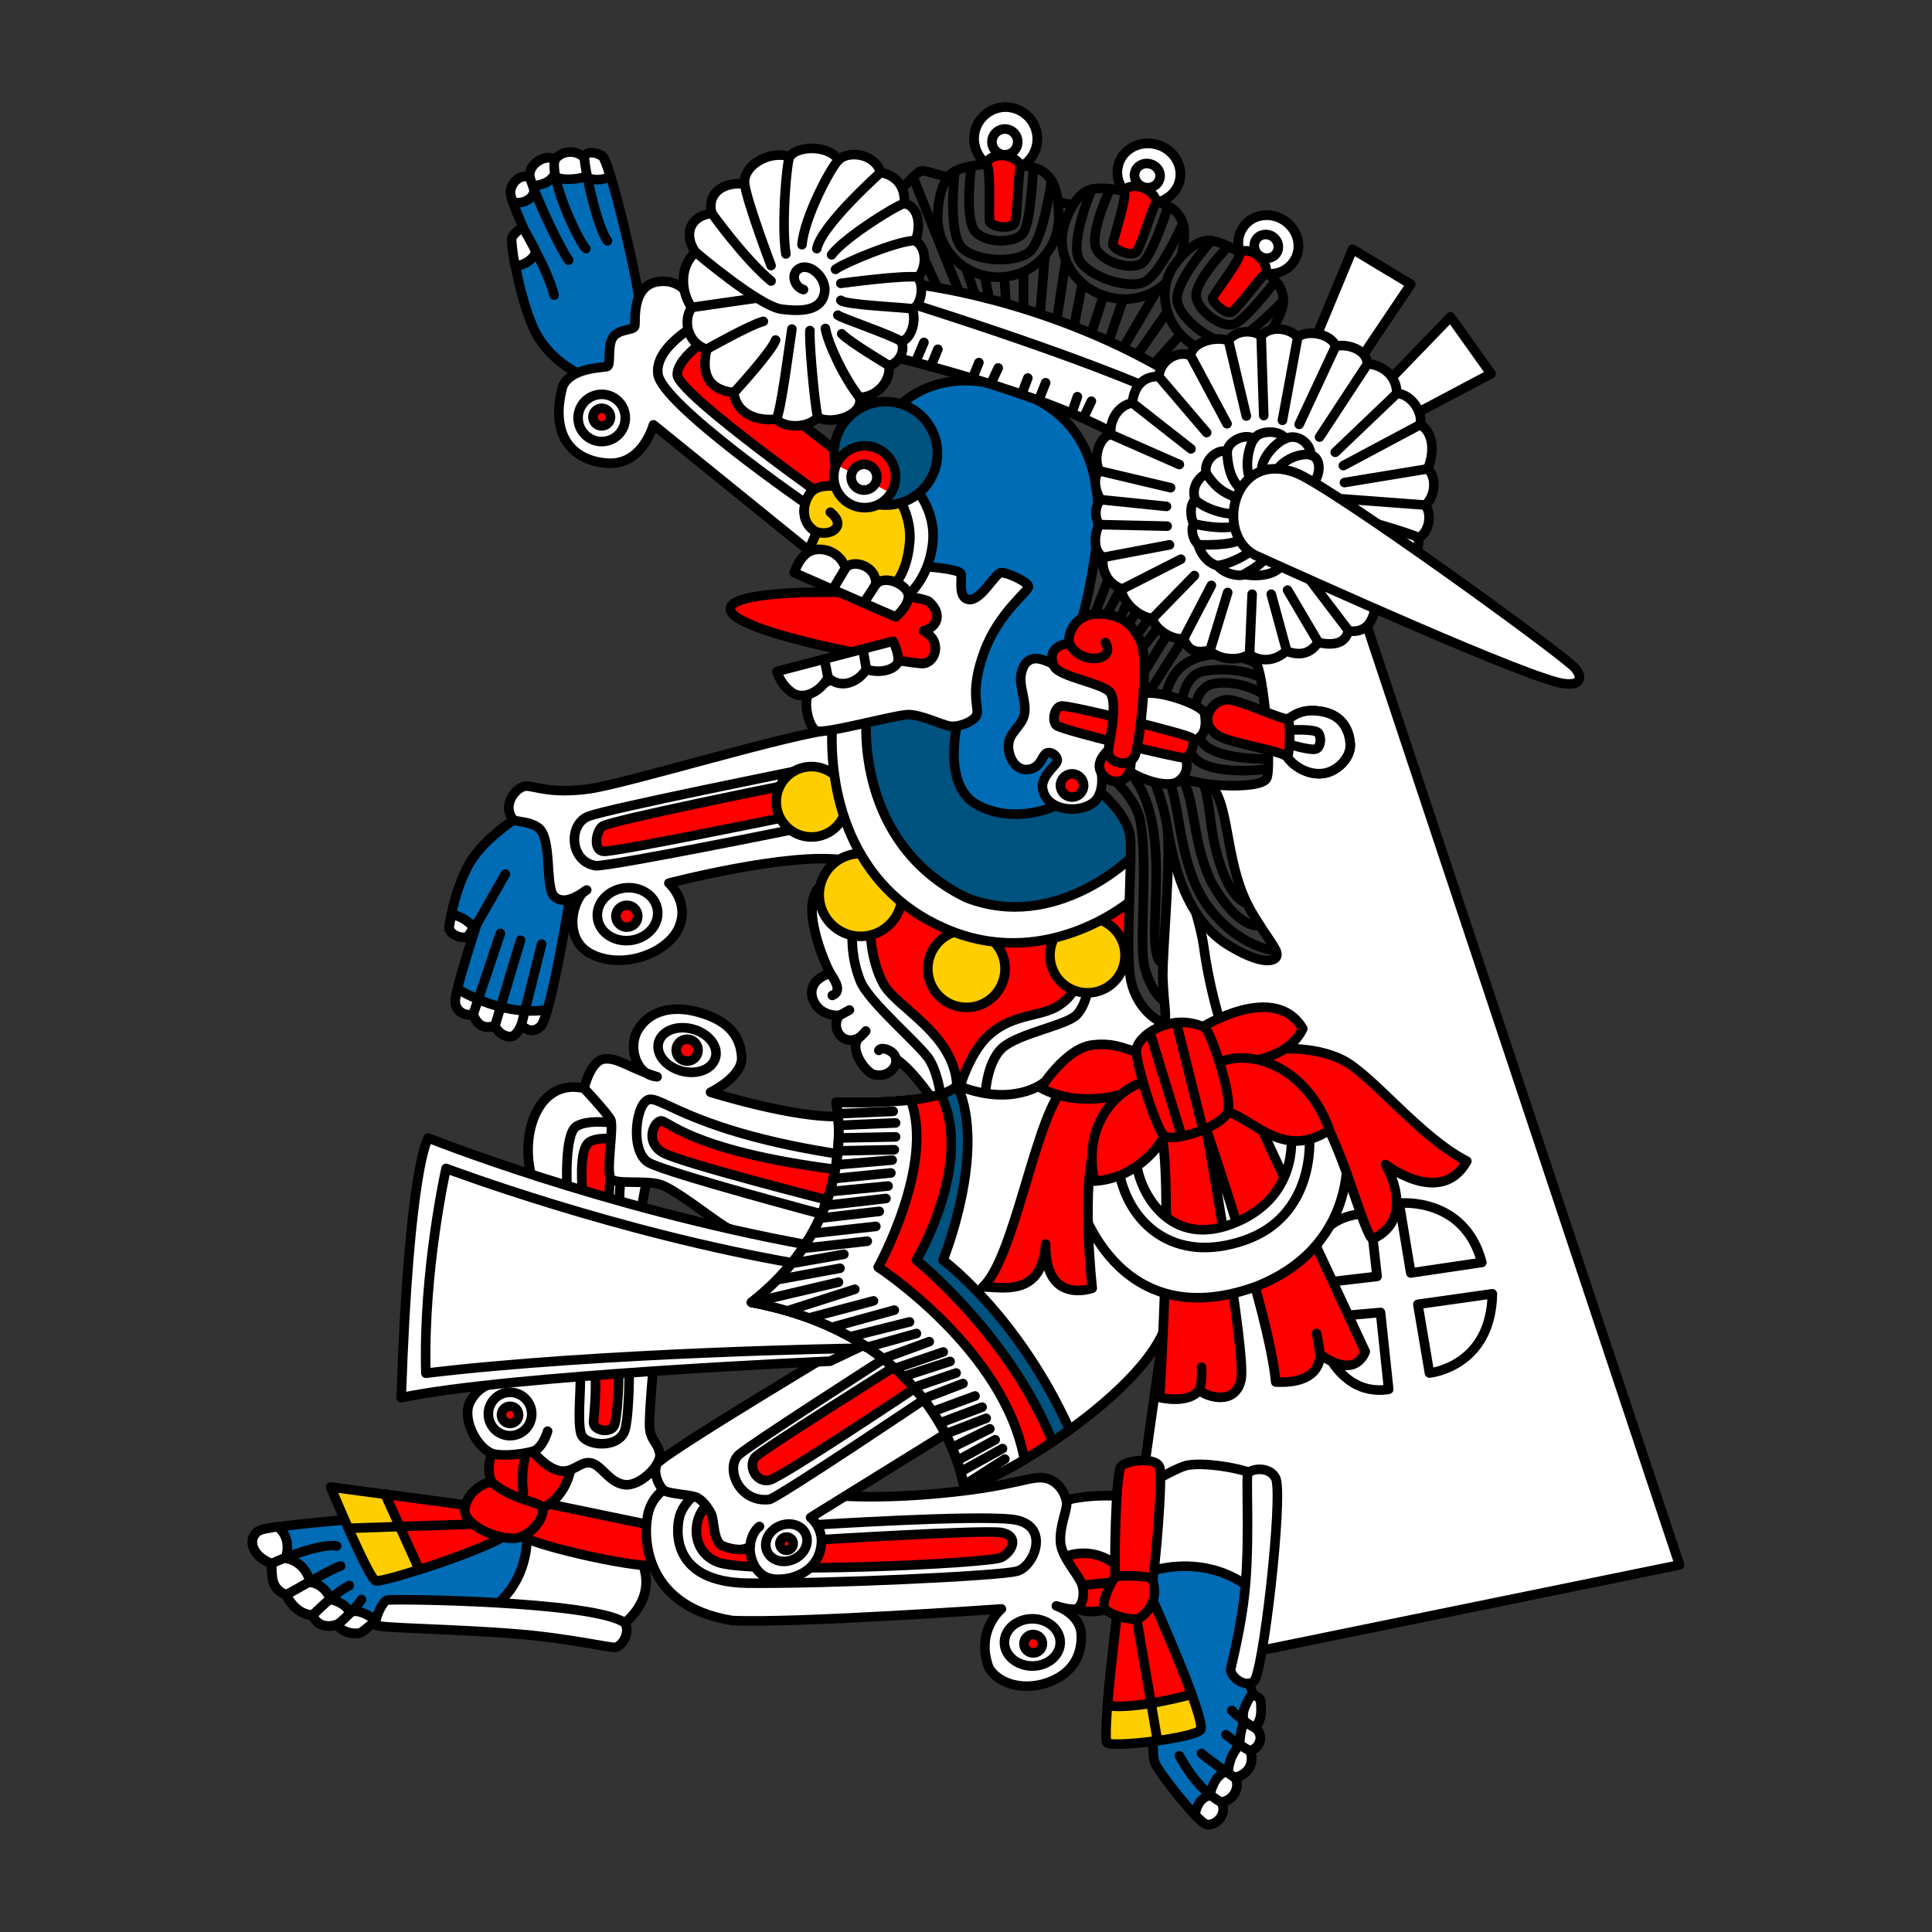 <svg version="1.1" id="Calque_1" xmlns="http://www.w3.org/2000/svg" x="0" y="0" viewBox="0 0 900 900" style="enable-background:new 0 0 900 900" xml:space="preserve"><rect x="0" y="0" width="900" height="900" fill="#333333" stroke="none"/><style>.st0,.st1,.st2,.st3,.st4,.st5,.st6{fill:#383838;stroke:#000;stroke-width:4.461;stroke-linecap:round;stroke-linejoin:round}.st1,.st2,.st3,.st4,.st5,.st6{fill:#fff}.st2,.st3,.st4,.st5,.st6{fill:red}.st3,.st4,.st5,.st6{fill:#006cb5}.st4,.st5,.st6{fill:none}.st5,.st6{fill:#ffce00}.st6{fill:#00527f}.st7{fill:#fff}</style><path class="st0" d="m477.3 164.9 5.4 129.5 52.6 53.7 32-23.3 15.1-52.1L554.8 160z"/><path class="st1" d="m541.8 621.7-8.7 61.8 53.1 85.6L782.4 729 636.1 289.5l-61.8.6-19.5 59.6-4.7 75.9 4.7 188.5zM289.8 757s15.9-10.8 9.8-27.8.4-17.7.4-17.7l16.3-17.3-12.3-16.7h-48.8l-17.3 39.1-9 36.1 60.9 4.3z"/><path class="st2" d="M241.8 714.4c1.1 4.3 53.8 16.3 62.9 14.8 3.6-4-1.8-18.8-1.8-18.8l-48.8-10.1s-13.4 9.7-12.3 14.1z"/><path class="st3" d="M162.3 707.9s-36.1 2.9-41.2 5.1c-5.1 2.2-5.8 10.8 5.4 15.5.4 5.4-.7 11.6 6.9 14.5 1.8 4.3 6.5 9.4 12.3 9.4 1.8 5.1 6.9 6.1 11.6 4.3 1.8 4.3 8.7 4.7 10.5 4 1.8-.7 7.2-5.8 7.2-5.8s39.4-1.4 57.4-8.3c14.8-13.7 13-31.8 13-31.8l-12.6-11.2-70.5 4.3z"/><path class="st1" d="M163 751.2c-2.5-5.1-9-6.1-9-6.1s-2.2-6.9-9.4-8c-2.9-10.5-11.6-11.2-11.6-11.2s3.6-9-3.7-14.7c-3.9.6-7 1.1-8.2 1.7-5.1 2.2-5.8 10.8 5.4 15.5.4 5.4-.7 11.6 6.9 14.5 1.8 4.3 6.5 9.4 12.3 9.4 1.8 5.1 6.9 6.1 11.6 4.3 1.8 4.3 8.7 4.7 10.5 4 1.8-.7 7.2-5.8 7.2-5.8s-7.6-6.1-12-3.6z"/><path class="st4" d="M168.4 745.1c-1.1 2.2-8.7 10.1-11.2 11.6M162.7 738.6c-4.7 2.2-11.9 8.7-17 13.7M133.4 742.9c6.1-3.3 21.3-12.3 25.3-13.4M126.5 728.5c5.1-2.9 24.2-9.8 30.3-8.3"/><path class="st1" d="M290.9 755.9c-14.5-10.1-108.4-11.2-110.6-10.5-2.2.7-6.1 9-5.1 11.6.6 1.5 36.2 1.7 67.2 4.3 22.6 1.9 42.9 6.6 44.4 6.1 3.7-1 7-7.9 4.1-11.5z"/><path class="st5" d="m218.7 701.4-64.7-8.7s17.7 42.6 21 43.7c3.3 1.1 56.4-16.3 61.1-22 4.6-5.8-17.4-13-17.4-13z"/><path class="st2" d="m218.7 701.4-39.3-5.3 15.9 35.1c16.7-5.3 37.9-13.3 40.8-16.8 4.6-5.8-17.4-13-17.4-13zM229.5 676.1s-3.6 7.6-.4 14.5 23.5 11.9 23.5 11.9 11.7-4.3 13.7-21c-2.2-6.9-12.6-14.5-12.6-14.5l-24.2 9.1z"/><path class="st2" d="M216.5 702.8c1.1-8.3 9.8-12.6 12.6-12.3 10.1 8.7 22 8.7 23.5 11.9 1.4 3.3-3.3 11.2-10.5 13.7-7.2 2.6-26.7-5-25.6-13.3z"/><path class="st4" d="m163.4 711.9 57.1-1.9M245.4 675.7c-3.3 10.8-1.6 19.7-1.6 19.7"/><path class="st1" d="M272.1 507c-20.2-4.7-29.6 18.8-24.9 39.4 4.7 20.6-16.6 97.9-16.6 97.9s-7.2.4-11.6 8.7c-4.3 8.3 4 23.4 11.9 24.5 8 1.1 17.3-1.4 17.3-1.4s5.8 7.6 12.3 9c6.5 1.4 9.8-4.7 14.8-3.6 5.1 1.1 8.3 9 15.5 10.1 7.2 1.1 17.3-9.1 16.6-14.2-.7-5-4-6.1-4.7-11.5-.7-5.4 2.2-35 2.2-35l-6.1-67.9 2.5-13.7-11.8-33.3s2.9-4.3-17.4-9z"/><path class="st4" d="M255.1 666.7s-2.2 8-6.9 9.4M286.9 523.3s-12.6-2.2-18.4 1.4c-5.8 3.6-4.3 29.6-4.3 29.6s5.8 80.2 6.1 86.3c.4 6.1-1.4 21.7.4 27.4 1.8 5.8 18.4 7.2 20.6-2.5 2-8.9 1.8-28.5 1.8-28.5s-3.6-69.7-4.3-76.6c-.7-6.9 1.1-14.1 1.1-14.1l-3-23z"/><path class="st2" d="M274.7 531.9c-4.3 2.5-4 15.5-3.3 24.2.7 8.7 5.1 75.5 5.8 83.8.7 8.3-.4 18.1-.7 22.4-.4 4.3 8.3 5.8 9.8 1.4 1.4-4.3 2.2-22 1.8-26.4-.4-4.3-4-68.3-4.3-78.4-.4-10.1 2.9-28.2 2.9-28.2s-7.7-1.3-12 1.2z"/><circle class="st4" cx="237.6" cy="658.7" r="10.1"/><path class="st2" d="M241.6 659.1c0 2.2-1.8 4-4 4s-4-1.8-4-4 1.8-4 4-4 4 1.8 4 4z"/><path class="st1" d="M392.4 520c-21.3 1.4-61.4-11.2-61.4-11.2s15.2-7.2 14.5-16.6c-.7-9.4-5.8-16.6-19.9-20.6-14.1-4-23.9.4-28.5 8.3-4.7 8-.7 21 9 21.7-13-4-18.1-9-24.6-8.3-6.5.7-9.4 13.7-9.4 13.7s10.5 11.2 12.3 14.5-2.5 25.3.4 27.8 15.9.4 22.8 2.5c6.9 2.2 23.1 15.2 30 19.5s39 13 39 13l17.3-13.4c0 .1 19.8-52.3-1.5-50.9z"/><circle class="st2" cx="320.1" cy="489.2" r="5.1"/><path class="st4" d="M391.3 537.7c-65.8-10.1-82-26-88.5-25.6-6.5.4-9.8 24.6-.4 29.6s81.6 24.2 81.6 24.2l8.7-9.4c.1 0 64.4-8.7-1.4-18.8z"/><path class="st2" d="M307.5 522.2c-3.3 1.1-6.9 10.1 1.4 14.8 8.3 4.7 78 22.4 78 22.4s73.7-5.4 3.3-14.5c-70.4-9-79.4-23.8-82.7-22.7z"/><path class="st4" d="M333.3 492.7c-1.5 5.4-8.5 8.2-15.9 6.2-7.3-2-12-7.9-10.6-13.3 1.5-5.4 8.5-8.2 15.9-6.2 7.3 2 12.1 7.9 10.6 13.3z"/><path class="st1" d="M494.1 699.8s9.2-4.3 30.9-2.7c10.3-5.4 19-11.4 26.6-14.1 7.6-2.7 31.4 1.6 34.1 4.9 2.7 3.3-1.1 53.1-1.1 53.1l-62.3-.5-39-3.8 10.8-36.9z"/><path class="st3" d="M537.5 806s-1.1 10.8.5 15.2c1.6 4.3 20 27.6 23.9 28.7 3.8 1.1 10.3-4.3 7-10.3 6.5-1.1 8.7-7.6 6.5-11.4 7-2.2 8.7-7 7-12.5 4.9-1.6 6.5-7.6 2.2-10.8 3.8-4.3 2.7-9.2 2.7-11.9s-2.7-2.2-3.8-4.3c-1.1-2.2-1.6-8.1-1.6-8.1l.5-40.6s-17.3-16.3-46.6-8.1C527.7 735.5 525 761 525 761l12.5 45z"/><path class="st1" d="M572.2 824.9c-6 1.6-7.6 7.6-8.7 11.4-4.9 1.6-6 5.4-6.9 9 2.4 2.5 4.3 4.2 5.3 4.5 3.8 1.1 10.3-4.3 7-10.3 6.5-1.1 8.7-7.6 6.5-11.4 7-2.2 8.7-7 7-12.5 4.9-1.6 6.5-7.6 2.2-10.8 3.8-4.3 2.7-9.2 2.7-11.9s-2.7-2.2-3.8-4.3c-3.8 6-5.4 9.8-3.8 13.5-2.2 3.8-2.2 10.8-2.2 10.8s-4.8 4.4-5.3 12z"/><path class="st4" d="M584.6 804.9c-4.9-2.7-8.1-5.4-10.8-8.1M571.1 808.1c2.7 2.2 8.1 6 11.4 7.6M559.7 816.8c2.2 2.2 10.8 8.1 15.7 11.4M568.9 839.6c-11.4-6.5-17.3-17.9-19.5-21.7"/><path class="st2" d="M494.7 725.8s13-7 26 3.8c2.7 2.2.5 18.4.5 18.4s-13.7 5.4-19.3 1.1c-5.6-4.4-7.2-23.3-7.2-23.3z"/><path class="st4" d="m501.2 738.8 21.6-2.2"/><path class="st5" d="M520.7 749.6s-7.6 60.1-4.9 62.3c2.7 2.2 40.1-2.2 43.4-6 3.3-3.8-23.3-62.9-23.3-62.9l-15.2 6.6z"/><path class="st2" d="M520.7 749.6s-3.3 26.4-4.8 44.9c10.2 1.7 29.7-2.6 39.2-5.2-6.8-18.7-19.2-46.2-19.2-46.2l-15.2 6.5z"/><path class="st4" d="m539.1 810.3-10.3-60.2"/><path class="st2" d="M522.3 683c-2.7 2.7-3.3 48.8-2.7 53.1.5 4.3 16.3 4.3 17.3 0 1.1-4.3 4.9-47.7 3.3-52.6-1.6-4.9-15.2-3.3-17.9-.5z"/><path class="st2" d="M514.2 748.5c-.5-3.3 3.8-13.5 6-14.1 2.2-.6 16.8-.5 16.8 1.6 2.7 9.8-2.2 14.6-5.4 17.3-3.3 2.8-16.9-1.5-17.4-4.8z"/><path class="st1" d="M581.4 686.2c-1.1 1.1.7 27.1-1.1 50.4-1.6 21-7 39.6-7 41.2 0 3.3 6.5 8.7 10.8 5.4s13.5-84.5 10.3-94.3c-2.7-5.9-10.9-4.9-13-2.7zM312.2 692s-7.6 3.3-10.1 12.3-4 43.7 39 50.6c28.9 1.4 125.4-5.4 125.4-5.4s-12.3 10.1-5.8 27.5c4.3 7.2 15.5 10.8 27.1 6.9 11.6-4 16.3-12.6 15.9-22.4-.4-9.8-11.6-13.4-11.6-13.4s7.6 2.5 9.8 1.1c2.2-1.4 3.6-6.1 2.2-10.8-1.4-4.7-9.8-13-10.1-20.2-.4-7.2 2.9-14.1 2.9-17.7s-3.3-10.5-9.8-11.9c-6.5-1.4-13.4 3.3-43.7 6.5-30.3 3.3-50.6 1.8-50.6 1.8l-80.6-4.9z"/><path class="st1" d="M323.2 696.7s-5.2 4.1-6.7 10-4.1 30.4 31.9 30.8c36 .4 117.3-3.3 125.4-5.6 8.2-2.2 16-21.9-2.2-24.1-18.2-2.2-92.8 2.6-92.8 2.6l-39-12.3-16.6-1.4z"/><path class="st2" d="M331.4 699.9c-8 3.3-11.6 22 2.9 27.8 14.5 5.8 126.8.7 132.2-2.2 5.4-2.9 8.3-10.1 0-11.6-8.3-1.4-88.5 3.6-88.5 3.6s-38.7-20.8-46.6-17.6z"/><ellipse class="st4" cx="480.9" cy="765.1" rx="13" ry="11"/><circle class="st2" cx="481.3" cy="765.7" r="4.3"/><path class="st1" d="M400.4 622.6s-92.1 54.9-94.3 59.3c-2.2 4.3 1.1 11.2 3.6 12.6 2.5 1.4 11.6 1.8 14.5 2.9 2.9 1.1 5.8 5.1 7.2 8 1.4 2.9.7 13 5.4 14.8 4.7 1.8 9.8 2.5 12.6 0-.4 5.4 2.5 13.7 9.8 15.2 7.2 1.4 22.8-1.8 23.5-17.3 0-7.2-5.1-11.2-5.1-11.2l64.7-40.1s-15.2-36.5-16.6-37.6-25.3-6.6-25.3-6.6z"/><path class="st4" d="M353.8 711.1c-2.2 1.4-4.3 5.8-4.3 9M412.7 632.4s-61.4 39.3-68.3 45.1c-6.9 5.8-.4 22.8 14.1 21 6.5-2.5 73.7-47.7 73.7-47.7l-19.5-18.4z"/><path class="st2" d="M419.5 634.9s-66.2 41.5-67.9 44.1c-3.3 4.7 1.1 11.9 6.9 10.5 5.8-1.4 69-43.7 69-43.7l-8-10.9z"/><path class="st4" d="M375.2 714.3c2.1 4.2-.2 9.5-5.1 11.9-4.9 2.4-10.5 1-12.6-3.2-2.1-4.2.2-9.5 5.1-11.9 5-2.4 10.6-.9 12.6 3.2z"/><path class="st2" d="M369.5 719.1c0 1.7-1.4 3.1-3.1 3.1-1.7 0-3.1-1.4-3.1-3.1 0-1.7 1.4-3.1 3.1-3.1s3.1 1.3 3.1 3.1z"/><path class="st3" d="M298 142.1c-.5-10.8-14.1-67.2-17.3-69.4-3.3-2.2-7-1.6-7.6 1.6-3.8-4.1-11.9-4.1-14.6.2-2.7-3.3-12.6 1.1-11.6 8-5.1-1.8-9 3.3-9 7 0 3.8 5.8 16.4 5.8 16.4s-4.7 2.5-5.2 5.2 4.3 34.1 13 47.2c8.7 13 21.7 17.3 21.7 17.3l25.5-3.3c-.2.2-.2-19.3-.7-30.2z"/><path class="st1" d="M258 81.8c3.3 2.9 13 1.4 14.8.4 2.5 1.8 7.6 2.2 11.5-.1-1.6-5.2-3-8.8-3.7-9.3-3.3-2.2-8-2.5-8.5.7-3.8-4.1-11-3.3-13.7 1.1-2.7-3.3-12.6 1.1-11.6 8-5.1-1.8-9 3.3-9 7 0 1 .4 2.5.9 4.2 4.1 2.2 12.1-1.8 9.6-7.2 4.7-.5 7.9-1.9 9.7-4.8z"/><path class="st4" d="M264.9 121.2c-2.7-3.3-14.1-26-18.1-38.7M272.9 115.8c-3.8-4.1-16.6-31.4-14.5-41.2M283 112.2c-4.3-5.4-10.1-30-10.8-38.7"/><path class="st1" d="M243.6 106s-4.7 2.5-5.2 5.2c-.2 1 .3 6 1.5 12.5 5.1.3 10.2-4.7 9.5-6.9-.8-2.1-5.8-10.8-5.8-10.8z"/><path class="st4" d="M249.4 116.9c6.9 12.6 8.7 20.6 8.7 20.6"/><path class="st1" d="m390.6 211-19.5-15.2-48.8-55.8s-4.3-10.8-16.3-8.7c-11.9 2.2-9.8 18.4-10.3 20.6-.5 2.2-7.6 1.1-10.3 5.4-2.7 4.3-.5 13-2.7 13.5s-16.8.5-20.6 9.2c-6.5 24.4 6 35.2 21.7 35.8 15.7.5 20.6-17.9 20.6-17.9l74.2 60.1 23.9-14.6-11.9-32.4z"/><path class="st4" d="m390.6 211-19.5-15.2-41.5-47.5s-25 11.9-23.1 26c1.8 14.1 70.1 61.1 70.1 61.1l18.8-2.9 2.9-15.5-7.7-6z"/><path class="st2" d="m398.2 216.9-7.6-6-19.5-15.2-36.3-41.6s-19.3 11.4-19.3 20.4c0 9 76.6 62.9 76.6 62.9l11.9-8.7-5.8-11.8z"/><circle class="st4" cx="280.3" cy="194.7" r="11"/><circle class="st2" cx="280.3" cy="194.3" r="4.1"/><path class="st3" d="M239.2 382s-13.4 8.7-19.9 19.2c-6.5 10.5-9.4 25.6-10.1 30.3-.5 3 4.1 5.6 7.6 5.1 2-.3 3.2-5.1 5.4-6.5-2.2 6.9-9.8 30.3-10.1 35.8-.4 5.4 5.1 7.9 8.3 6.5 1.8 5.4 5.4 7.2 10.1 5.4 1.4 3.3 4.7 5.4 7.6 5.1 2.9-.4 4.7-5.4 4.7-5.4s4.3 5.1 9 .7c4.7-4.3 13.7-60 13.7-60l-7.2-35.4-14.8-5.1-4.3 4.3z"/><path class="st4" d="m222.3 430.1 13.1-22.9"/><path class="st1" d="M213.1 460.7c-.5 2.2-.9 4-1 5.1-.4 5.4 5.1 7.9 8.3 6.5 1.8 5.4 5.4 7.2 10.1 5.4 1.4 3.3 4.7 5.4 7.6 5.1 2.9-.4 4.7-5.4 4.7-5.4s4.3 5.1 9 .7c.9-.8 2-3.7 3.2-7.7-15.4 2.3-30.6-3.1-41.9-9.7z"/><path class="st4" d="m242.9 477.4 9.4-37.6M242.5 438l-11.9 39.8M233.1 434.8l-12.6 37.5"/><path class="st1" d="M210.3 426.1c-.5 2.3-.8 4.2-1 5.4-.5 3 4.1 5.6 7.6 5.1 1.4-.2 2.3-2.3 3.5-4.2.5-1-5-5.9-10.1-6.3zM376.5 580c-96.8-17.7-177-49.9-177-49.9s-9 12.6-12.6 121c49.5-10.5 199.8-17 199.8-17l24.9-11.9c0 .1-31.1-28.8-35.1-42.2z"/><path class="st4" d="M371.5 588.7c-84.5-14.5-163.7-44.4-163.7-44.4s-10.8 48-9.4 95.4c81.3-9.8 200.1-11.6 200.1-11.6M651.8 560.5l5.4 32.5 33.1-4.9c-8.1-30.9-38.5-27.6-38.5-27.6zM665.9 639.6l-5.4-32 34.7-4.9c-.6 34.2-29.3 36.9-29.3 36.9zM643.1 611.4l3.8 35.8c-27.6 4.3-34.7-33.1-34.7-33.1l30.9-2.7zM613.3 597.9l28.2-3.3-3.3-29.3c.1.1-31.9-2.1-24.9 32.6zM509.3 287.9l8.5-22.2M513.6 290.1l9.2-17.5M520.7 290.6l6.1-14.1M525 292.2l6-10.3M528.3 297.7l9.7-13.6M529.9 304.7l13-16.8M531.5 315.5l13-21.1M532.1 327.5l21.1-33.1"/><path class="st0" d="M417.7 89.4c3.3-1.4 9-9.4 11.6-9.8 2.5-.4 12.3 4 18.1 3.3 5.8-.7 43.4 10.8 43.4 10.8l11.2 2.2 50.9 21 30 46.2-41.2 25.3-123.9-51.3c-.1 0-3.3-46.3-.1-47.7z"/><path class="st4" d="m437.2 135.1-13-28.2M447.5 137.8l-22.2-55.3M455.1 140l-15.7-46.1M461.1 140.5l-3.8-18.9M468.7 143.2l-1.1-18.4M476.8 146.5V121M484.4 147.6l2.7-32.6M492 150.8l5.4-35.2M500.1 153l5.4-27.7M508.2 155.7l7.1-21.7M516.3 159.5l8.2-23.9M522.8 162.7l18.5-31.4M529.3 166l17.4-24.9M536.9 170.3l14.1-15.7"/><path class="st0" d="M493.2 101.3c0 15.4-12.6 27.8-28.2 27.8s-28.2-12.4-28.2-27.8c0-5.8 1.4-18.1 8-21.5 10.9-5.7 35.8-3.3 40.1-.5 4.3 2.7 8.3 6.7 8.3 22z"/><path class="st4" d="M452.4 78.2s-3.3 24.6 2.2 30c5.4 5.4 18.4 5.1 22 .4 3.6-4.7 4.7-30 4.7-30"/><path class="st4" d="M444.8 79.8s-3.6 29.4 3.6 35.9 25.3 6.9 31.4 1.4c6.1-5.4 9.9-32 9.9-32"/><path class="st2" d="M483.2 64.7c0 5.6-3.1 10.4-7.6 12.9-1.3.7-1.5 23-2.9 26.2-1.4 3.3-10.8 1.8-11.6-.4-.7-2.2.8-25.2-1.7-27.2a14.8 14.8 0 0 1-5.6-11.6c0-8.1 6.6-14.7 14.7-14.7 8.1.1 14.7 6.7 14.7 14.8z"/><path class="st1" d="M483.2 64.7c0 5.6-3.1 10.4-7.6 12.9-2.6-6.3-13.8-7-16.2-1.4a14.8 14.8 0 0 1-5.6-11.6c0-8.1 6.6-14.7 14.7-14.7 8.1.1 14.7 6.7 14.7 14.8z"/><circle class="st4" cx="468.1" cy="66.1" r="6"/><path class="st0" d="M549.9 120.5c-3.9 13.9-19.1 21.9-34.1 17.7s-24-18.8-20.2-32.7c1.4-5.2 5.9-16 13.1-17.4 11.9-2.3 35.3 6.6 38.8 10.2 3.4 3.6 6.2 8.2 2.4 22.2z"/><path class="st2" d="M549.4 84.6c-1.4 5-5.6 8.6-10.6 9.7-1.4.3-7.2 20.4-9.4 23-2.2 2.6-10.9-1.2-11-3.4-.1-2.2 7.1-22.7 5.2-25.1-2.6-3.4-3.7-7.7-2.5-12 2-7.4 10.1-11.6 17.9-9.4 7.7 2.1 12.4 9.8 10.4 17.2z"/><path class="st1" d="M549.4 84.6c-1.4 5-5.6 8.6-10.6 9.7-.9-6.4-11.5-10.1-15.3-5.5-2.6-3.4-3.7-7.7-2.5-12 2-7.4 10.1-11.6 17.9-9.4 7.8 2.1 12.5 9.8 10.5 17.2z"/><path class="st4" d="M540.2 83.4c-.8 3-4.1 4.7-7.2 3.8-3.2-.9-5.1-4-4.3-7 .8-3 4.1-4.7 7.2-3.8 3.3.9 5.2 4 4.3 7zM516.7 89s-9.7 21-5.8 27.4c3.9 6.4 16.5 9.5 21.1 6.2 4.7-3.3 12-26 12-26"/><path class="st4" d="M508.6 88.1s-10.9 25.8-5.5 33.6c5.3 7.8 22.7 13 29.9 9.7 7.3-3.3 17.6-26.4 17.6-26.4"/><path class="st0" d="M591.5 154.8c-8 11.4-24.4 13.8-36.7 5.2-12.3-8.6-15.9-24.8-7.9-36.3 3-4.3 10.5-12.7 17.4-11.6 11.6 1.7 30 17.3 32 21.7 2.1 4.4 3.2 9.6-4.8 21z"/><path class="st2" d="M602.5 122c-2.9 4.1-7.8 6.1-12.7 5.4-1.4-.2-13.1 16.3-15.9 17.9-2.8 1.6-9.5-4.6-9-6.6.6-2 13.7-18.4 12.7-21.2-1.3-3.9-.9-8.2 1.6-11.7 4.2-6.1 12.8-7.3 19.3-2.9 6.5 4.5 8.3 13.1 4 19.1z"/><path class="st1" d="M602.5 122c-2.9 4.1-7.8 6.1-12.7 5.4 1.2-6.1-7.3-12.8-12.2-9.9-1.3-3.9-.9-8.2 1.6-11.7 4.2-6.1 12.8-7.3 19.3-2.9 6.5 4.5 8.3 13.1 4 19.1z"/><path class="st4" d="M594.6 118c-1.7 2.5-5.2 3-7.8 1.2-2.6-1.8-3.3-5.3-1.6-7.7 1.7-2.5 5.2-3 7.8-1.2 2.6 1.8 3.3 5.3 1.6 7.7zM571.2 115.8s-15.4 15.9-13.9 22.9c1.5 7 12 13.9 17.3 12.4 5.3-1.5 19.3-19.8 19.3-19.8"/><path class="st4" d="M564.3 112.1s-18.1 20-15.8 28.8c2.3 8.8 16.5 19 24.1 18.4 7.7-.7 24.4-18.4 24.4-18.4"/><path class="st1" d="M383.4 412c-12.6 7.2 1.8 39 3.3 41.2-2.2 1.1-6.9 2.5-8.3 7.2s2.5 13 12.6 12.6c-4.3 5.8 1.4 14.5 9 10.5-4.7 5.4 3.4 16 6.9 17 6.5 1.8 11.2-3.3 10.5-7.2 8.7 5.8 18.4 21 18.4 21l51.7-26.7 45.9-36.5-.4-41.9-28.9-3.6-93.2-4.3c0-.1-15.9 4.6-27.5 10.7z"/><path class="st4" d="m391 473.1 4.7-2.6M403.3 480.3s-1.8 2.2-3.3 3.3M409.4 489.3c1.1-2.2 7.9.4 7.9 4M386.6 453.2c2.5 3.6 5.8 8.7 1.1 10.5"/><path class="st2" d="M405.4 433s0 14.1 6.1 25.3c6.1 11.2 32.9 23.1 34.3 47.3 1.4 22.9 62.1-27.5 62.1-27.5l27.1-31.8-1.8-41.2-44.8 15.2s-54.6-5.4-55.6-5.4c-1.1 0-24.2 4.3-24.2 4.3l-3.2 13.8z"/><path class="st4" d="M397.1 434.4s-1.1 10.5 3.6 22.4c4 10.2 28.5 30.3 32.5 37.2 4 6.9 5.1 17 5.1 17"/><path class="st1" d="M445.2 513.2s4.7-21.7 15.9-31.4c11.2-9.8 23.9-8 32.1-13.4 8.3-5.4 8-11.2 8-11.2l30.3-13 6.9-46.6 5.8-9s14.1 34.3 16.6 52.7 7.2 33.2 7.2 33.2l-9.8 17.7-95.3 27.8-17.7-6.8z"/><path class="st4" d="M458.9 511s.4-15.9 8-22.8 30-10.5 34.7-15.5c4.7-5.1 5.4-13.4 5.4-13.4"/><path class="st1" d="M486 504.5s-14.1 11.6-40.1 1.1c-8 9.8-56.4 7.9-56.4 7.9s11.9 53.1-39.4 93.2c87.8 16.6 98.3 82.4 99 86 15.2-1.1 103-54.6 95-88.1 13.4-18.8 65-45.2 65-45.2l5.4-33.6-31.4-33.6-45.5.4-51.6 11.9z"/><path class="st6" d="M445.9 505.6c-8 9.8-56.4 7.9-56.4 7.9s11.9 53.1-39.4 93.2c87.8 16.6 98.3 82.4 99 86 6.8-.5 28.3-11.6 49.2-26.7-24.3-53.5-59-79-59-79s20.7-50.9 6.6-81.4z"/><path class="st2" d="M438.2 509.8c-16.1 5-48.7 3.7-48.7 3.7s11.9 53.1-39.4 93.2c87.8 16.6 98.3 82.4 99 86 5.9-.4 23.1-8.9 41.2-21.1-20.1-49.9-63.4-84.6-63.4-84.6s27.1-45.5 11.3-77.2z"/><path class="st1" d="M424.2 512.4c-16 1.8-34.6 1.1-34.6 1.1s11.9 53.1-39.4 93.2c87.8 16.6 98.3 82.4 99 86 4.5-.3 15.2-5.2 28-12.7-9-51.2-68.1-89.7-68.1-89.7s26.5-47.7 15.1-77.9z"/><path class="st4" d="m391.2 518.8 24.9-1.1M417.2 523.1l-25.5 1.1M417.2 529.6l-26 .5M416.6 535.6l-24.9.5M415.6 540.4l-25.5 2.2M415 546.4l-25.1 2.5M413.7 552.5l-26.9 2.6M412.7 558.3l-28.6 3.3M409.6 564.3l-27.7 3.2M408 571.3l-29.8 3.3M404 578.2l-28.5 3.2M393.1 584.3l-22.7 4M391.3 590.8l-27.8 5.1M390.6 597.3l-39 9.2M398.2 600.6l-30.3 9.7M406.9 606l-28.7 7.6M416.6 610.3l-27.6 7.6M423.7 615.8l-26 6.5M426.9 621.2l-23.3 6.5M432.9 625l-20.2 7.4M439.4 629.8l-22.2 7.6M442.6 634.2l-21.6 7M445.4 639.6l-17.9 6.1M448.6 644.5l-16.4 6.3M454.2 650.3l-19 7M457.5 655.5l-19.7 7.4M459.4 660.7l-18.4 7.1M461.1 665.6l-16.3 8.1M463.6 670.7l-17.7 9.7M467 674.8l-19.3 10.7M468.1 679.7l-17.5 11.2"/><path class="st1" d="M389.2 339.8c-18.8 1.1-97.9 25.6-115.6 27.8-17.7 2.2-24.2-1.4-28.5-1.4-4.3 0-11.9 8.7-5.8 15.9 2.2.7 7.6.7 11.2 3.3 6.9 4.3 3.3 27.8 7.6 32.1 4.3 4.3 11.2 0 15.2-2.9-5.8 2.5-12.3 22.8 2.5 30s35.4-.7 40.5-12.6c5.1-11.9-4.7-20.6-4.7-20.6s55.6-14.5 80.9-10.8c25.3 3.6 24.2 2.9 24.2 2.9s-8.7-64.8-27.5-63.7z"/><path class="st4" d="M372.2 358.9s-88.1 17.7-97.9 21.3c-9.8 3.6-9 21.3 3.3 23.1 8.7 0 93.9-17.3 93.9-17.3l.7-27.1z"/><path class="st2" d="M366.1 365.8s-82.7 16.6-85.6 19.2c-2.9 2.5-4.3 11.2.7 11.6 5.1.4 84.5-15.9 84.5-15.9l.4-14.9z"/><ellipse transform="scale(-1) rotate(82.247 487.825 -334.846)" class="st4" cx="292.4" cy="425.9" rx="12.3" ry="14.1"/><circle class="st2" cx="292" cy="426.8" r="5.1"/><circle class="st5" cx="378" cy="373.5" r="16.4"/><path class="st5" d="M420.2 416.9c0 10.7-8.7 19.3-19.3 19.3s-19.3-8.7-19.3-19.3c0-10.7 8.7-19.3 19.3-19.3s19.3 8.6 19.3 19.3zM468.2 451.3c0 9.9-8 18-18 18-9.9 0-18-8-18-18 0-9.9 8-18 18-18s18 8.1 18 18zM524.1 445c0 9.7-7.8 17.5-17.5 17.5s-17.5-7.8-17.5-17.5 7.8-17.5 17.5-17.5c9.6 0 17.5 7.9 17.5 17.5z"/><path class="st1" d="M387.7 337.6c-1.8 35.4 10.8 79.1 56.4 96.5 45.5 17.3 82.7-14.5 82.7-14.5l5.4-35-68.6-50.6-45.9-10.8c0-.1-23.1.7-30 14.4z"/><path class="st6" d="M403.6 335.1s-5.4 57.8 46.6 83.1c41.9 16.3 77.3-19.2 77.3-19.2l1.4-23.5-32.9-31.1-43.7-21.3-34 4.3-14.7 7.7z"/><path class="st3" d="M418.8 189.3S434 172 463.2 179c29.3 7 52.6 24.9 47.7 73.7-1.1 8.7-3.3 23.3-7 35.8S492 375.2 492 375.2s-18.4 9.2-36.3 0-9.2-40.6-9.2-40.6l-29.2-68.3 1.5-77z"/><path class="st1" d="M377.1 322.6c-3.3 3.8-.5 16.3 3.3 17.9 3.8 1.6 36.8-7.6 42.8-7.6s15.7 4.9 19.5 5.4c3.8.5 11.9-2.2 12.5-6 .5-3.8-3.3-10.8 3.3-28.7 6.5-17.9 20.6-28.2 20.6-30.3s-10.3-7-13-6.5c-2.7.6-9.2 13-14.6 12.5s-3.3-9.2-3.8-11.9c-.5-2.7-21.1-3.8-21.1-3.8l-3.8 16.8-9.8 24.4c-.2-.1-32.7 14-35.9 17.8z"/><path class="st1" d="M391.2 226.7s-9.2-1.6-13 2.2c-3.8 3.8-6.5 14.1 2.2 19-.5 1.6-4.3 9.8-4.3 9.8l44.4 21.7s12.5-8.1 14.1-27.6c1.1-15.2-9.2-25.5-9.2-25.5l-34.2.4z"/><path class="st5" d="m414.5 226.3-23.3.4s-9.2-1.6-13 2.2-6.5 14.1 2.2 19c-.5 1.6-4.3 9.8-4.3 9.8l36.6 17.8s9.5-3.8 11.1-23.3c1-15.2-9.3-25.9-9.3-25.9z"/><path class="st4" d="M386.8 238.6c7.6 6 1.1 11.4-6.5 9.2"/><circle class="st6" cx="412.6" cy="211.2" r="24.1"/><circle class="st7" cx="402.8" cy="222.1" r="14.4"/><path d="M417.2 222.1c0 2.8-.8 5.4-2.2 7.6l-25.4-13.2c2.2-5.2 7.3-8.8 13.2-8.8 7.9 0 14.4 6.4 14.4 14.4z" style="fill:red"/><circle class="st1" cx="402.5" cy="222.3" r="6"/><circle class="st4" cx="402.8" cy="222.1" r="14.4"/><path class="st2" d="M340.2 283.6c0 11.4 84.5 26 90 25.5 5.4-.5 9.2-10.3 0-15.2 7.6-2.2 8.1-8.7 2.7-13.5-5.4-5-92.7-8.2-92.7 3.2z"/><path class="st1" d="m370 266.8 47.2 20.6s6-4.9 6-9.8-10.8-10.3-15.2-5.4c.5-8.7-10.8-11.9-14.1-7.6-3.3-9.2-13.5-10.3-17.9-7-4.3 3.2-6 9.2-6 9.2z"/><path class="st4" d="m403.1 279.8 4.9-7.6M388.4 273.8l5.5-9.2"/><path class="st1" d="M361.9 312.8s1.6 6 7 9.8c5.4 3.8 13.5-.5 16.8-7 6.5 6 14.6 1.6 17.9-3.8 6.5 2.2 13.5 0 14.6-3.3 1.1-3.3-2.2-9.8-2.2-9.8l-54.1 14.1z"/><path class="st4" d="m385.7 315.5-1.6-8.1M403.6 311.8l-1.6-9.3"/><path class="st0" d="M550.1 347s4.9 6.9 14.3 18.8 5.8 39 19.9 61.1c6.9 11.6 12.6 17 9.8 19.5-2.9 2.5-11.6.7-24.2-7.6-19.7-14.1-23.9-41.2-26.4-54.9s-7.6-24.2-7.6-24.2l-13-9.8-14.1 7.2 41.3-10.1z"/><path class="st4" d="M560.4 365c2.9 5.4 3.1 18.8 5.8 30 5.7 23.7 14.1 25.6 14.1 25.6"/><path class="st4" d="M550.1 361.6c6.9 10.3 4.7 28.2 13.9 48.8 13.5 23.9 22.8 20.6 22.8 20.6"/><path class="st4" d="M542.9 361.1c7.2 8.1 4.9 40.6 19.5 60.7 14.6 20 32 21.1 32 21.1"/><path class="st0" d="M510.2 366.8s15.2 11.9 16.3 23.1-2.5 53.8.4 67.2c2.9 13.4 13.4 19.5 15.2 19.2 1.8-.4 0-9-.4-20.6-.4-11.6 4.3-58.2 1.8-71.9-2.5-13.7-7.6-24.2-7.6-24.2l-13-9.8-14.1 7.2 1.4 9.8z"/><path class="st4" d="M525.7 358.9c22.6 25.5 7 78.4 14.5 88.9"/><path class="st4" d="M517.4 362.1c4.4 3 12.3 12.3 13.7 19.9 4 20.2-.8 58.3 2.2 69 3.2 11.2 8 14.6 8 14.6"/><path class="st0" d="M585 309c3.3 2.2 7.6 47.7 5.1 53.5s-36.8 4-43-2.2c-6.1-6.1-9.5-38.7 3-49.5 12.5-10.8 31.6-3.9 34.9-1.8z"/><path class="st2" d="M571.6 326c-7.6 0-14.1 11.2-3.6 17 6.9 3.6 30 6.9 31.8 9.8 1.8 2.9 8 8 15.5 7.6 7.6-.4 14.1-7.6 13.7-13.7-.4-6.1-3.3-13.4-13-15.2-9.8-1.8-13.4 2.2-15.9 3.3-2.5 1-23.8-9.5-28.5-8.8z"/><path class="st1" d="M599.8 352.8c1.8 2.9 8 8 15.5 7.6 7.6-.4 14.1-7.6 13.7-13.7-.4-6.1-3.3-13.4-13-15.2-9.8-1.8-13.4 2.2-15.9 3.3 1.1 4.2.8 14-.3 18z"/><path class="st4" d="M587.1 315.5s-10.5-5.4-26-2.9c-15.5 2.5-12.6 35.8-2.5 42.3s32.1 3.3 32.1 3.3"/><path class="st4" d="M588.2 323.1s-10.5-6.5-22.4-4.7c-11.9 1.8-12.3 24.2-2.9 30 9.4 5.8 27.8 5.1 27.8 5.1M601.2 340.1s11.6-.7 13 1.4c1.4 2.2 1.1 5.8-.7 7.2-1.8 1.4-12.3-1.8-12.3-1.8"/><path class="st1" d="M491.8 310.1s-5.8-3.6-9.8-3.3c-4 .4-6.1 4-6.5 8.7-.4 4.7 2.5 11.2 1.8 16.6-.7 5.4-5.8 8-7.2 13-1.4 5.1 1.8 13.7 8.3 13.4 6.5-.4 6.9-6.5 9-7.6 2.2-1.1 5.1 1.1 5.1 3.3 0 2.2-6.5 6.1-6.9 11.9.4 13 21.3 13.7 26 5.1 3.6-6.9.4-14.1 1.1-16.6.7-2.5 4.7-5.8 4.7-5.8l6.5-21.3-5.1-10.8-27-6.6zM531.9 323.5c5.8-2.9 28.5 4.7 29.3 9 .7 4.3 1.1 11.9-6.9 12.6-1.4 1.8-2.5 6.9-2.5 6.9s4 7.6-3.4 12.3c-6.7 3.3-20.8-3.3-22.6-5.4-1.9-2.2.3-32.5 6.1-35.4z"/><path class="st2" d="M494.3 328.9c-3.3.7-4.3 6.9-2.2 9 2.2 2.2 57.4 15.5 60 15.2 2.5-.4 5.1-7.6 2.9-9.4-2.2-1.8-57.4-15.5-60.7-14.8z"/><circle class="st2" cx="499.4" cy="365.9" r="5.4"/><path class="st2" d="M526.3 354.6c-4 2.2-10.5-.4-10-5.1 0 0-5.1 4.3-4 8.7 1.1 4.3 7.2 8.3 12.3 4 1.8-1.9 2.9-8.2 1.7-7.6z"/><path class="st2" d="M498.3 300c-4.3-.4-10.8 2.9-7.2 10.5 2.5 4.7 21.3 7.6 25.6 11.6 4.3 4 .4 21.3-.4 27.5-.7 6.1 10.5 8.7 12.6 1.8 2.2-6.9 6.1-41.9 2.9-51.3-3.3-9.4-10.5-14.5-21-14.1-10.4.3-14 10-12.5 14z"/><path class="st4" d="M514.9 299.3c5.4 9-11.9 10.5-16.6.7"/><path class="st2" d="M540.7 526.9c6 21.1-.5 124.1-.5 124.1s13 3.3 18.4-3.3c4.3 3.3 16.8 7 19.5-4.9 2.7-11.9-16.3-117.1-16.3-117.1s29.3 85.1 32.5 118.1c22.2 1.1 20.6-13 20.6-13s15.2 12.5 21.1-1.1c-13.5-29.3-46.6-99.7-49.9-107.3-3.3-7.6-14.6-16.8-14.6-16.8s-36.7.2-30.8 21.3z"/><path class="st4" d="M613.3 621.2s1.1 4.9 1.6 9.8M559.7 636.9s.5 7-1.1 10.8"/><path class="st7" d="m627.4 537.2-10.3-33.1-74.8 1.1-40.1 52.6s16.8 65 82.4 41.7c47.7-18.4 42.8-62.3 42.8-62.3zm-53.6 33c-31.4 11.9-44.4-19-44.4-29.8s12.5-28.2 12.5-28.2l37.4-3.8 22.2 21.1c-.1.1 3.7 28.8-27.7 40.7z"/><path class="st4" d="m627.4 537.2-10.3-33.1-74.8 1.1-40.1 52.6s16.8 65 82.4 41.7c47.7-18.4 42.8-62.3 42.8-62.3zm-53.6 33c-31.4 11.9-44.4-19-44.4-29.8s12.5-28.2 12.5-28.2l37.4-3.8 22.2 21.1c-.1.1 3.7 28.8-27.7 40.7z"/><path class="st4" d="M521.2 545.3c4.3 24.4 25.5 43.9 58.5 32.5 33.1-11.4 30.3-47.2 30.3-47.2l-13-16.8"/><path class="st2" d="M494.1 508.5c-12.5 16.8-22.2 78.6-36.3 91 9.2 0 27.6 4.9 29.3-20-.5 28.7 21.7 20.6 21.7 20.6s-5.4-49.3 1.6-66.7c7-17.3 18.4-20.6 18.4-20.6l-7-11.4s-15.2-9.7-27.7 7.1zM612.8 517.1c10.8 9.8 22.2 57.4 26.6 60.1 21.1-9.8 6-34.7 6-34.7s26 20 37.9-1.6c-22.2-11.4-43.9-40.1-58-47.2-14.1-7-32-4.9-32-4.9l-16.8 4.3 13.5 27.6c0 .2 12-13.3 22.8-3.6z"/><path class="st2" d="M484.9 506.8s11.4-18.4 23.9-20c12.5-1.6 17.3 3.8 22.2 2.7 4.9-1.1 2.7 14.1 2.7 14.1s-4.9 6.5-21.7 8.1c-16.8 1.6-27.1-4.9-27.1-4.9zM559.7 478.7s34.1-21.7 47.2.5c-8.7 18.4-40.1 16.3-40.1 16.3l-7.1-16.8z"/><path class="st2" d="M509.8 550.2c-5.4-25.5 9.2-42.3 23.9-46.6 14.6-4.3 11.4 19.5 8.7 25.5-2.8 5.9-14.1 20-32.6 21.1zM566.7 495.5c14.6-7.6 41.7.5 52.6 30.9-22.2 14.6-36.3-6.5-48.8-8.7-12.4-2.2-18.4-14.7-3.8-22.2z"/><path class="st2" d="M529.3 489.5c0 6.5 9.2 36.3 13 39.6 3.8 3.3 28.2-4.3 29.8-11.9s-7.6-35.2-10.8-38.5c-16.2-7.6-32 4.3-32 10.8z"/><path class="st4" d="m550.1 528-14.3-46.6M560.2 525.3l-11.9-47.7"/><path class="st1" d="m612.3 158.9 17.8-42.8 27.1 16.3-23.3 34.7zM646.9 177.4l28.8-29.8 18.9 26.5-36.8 19.5zM416.6 166.3s69.7 16.6 105.1 37.2 81.6 4.3 22.4-30.3C484.9 138.5 426 132.4 426 132.4l-9.4 33.9z"/><path class="st4" d="m426.7 168.2 3.7-8.7M433.6 170.7l3.3-8M453.1 176.1l2.9-7.2M461.8 178.3l3.2-6.9M475.9 183.7l2.9-7.6M483.8 186.6l3.3-8.3M499.4 192l2.5-7.2M504.8 194.5l3.6-7.6M425.7 141.8c76.2 24.2 107.7 38.3 107.7 38.3"/><path class="st1" d="M322.3 143.2c-4.3 5.8-2.2 16.6 6.9 19.5-3.3 14.8 4 19.2 12.6 20.2 1.4 10.8 12.3 13.4 19.9 12.3 3.3 4 13.7 4.7 19.2-.7 7.2 3.6 21.7-1.4 19.5-9.4 8.3 0 14.8-8 13.7-14.8 3.6-.7 8-5.8 5.8-11.2 4.3-1.1 7.2-9 5.1-15.2 4-1.4 5.8-10.5 2.5-14.8 3.6-2.9 5.1-13-1.1-17 2.5-5.4 2.2-15.9-5.1-17.3.4-7.6-3.3-13-11.2-14.5-1.8-8-14.1-10.8-19.5-5.8-4.3-6.9-19.2-6.9-22.8-1.4-8.3-3.3-21.7 3.3-21 12.6-9.8-1.1-17.7 4.3-15.2 13.7-10.1 1.1-13.4 9.8-7.6 18.1-8.9 8-5.6 21-1.7 25.7z"/><path class="st4" d="m322.3 143.2 30-4.3M329.2 162.7s20.6-11.6 26.4-13M341.8 183s17.7-19.2 19.5-24.6M361.7 195.2c2.2-4.3 5.8-32.9 7.2-41.9M380.9 194.5c-1.8-9.4-4-35.8-3.6-40.5M400.4 185.1c-7.2-9-14.8-25.3-15.9-32.1M414.1 170.3c-1.1-.7-18.1-10.8-22-14.8M419.9 159.1c-5.1-3.3-27.8-10.8-29.6-12.3M424.9 143.9c-2.5-.7-31.4-1.8-33.2-4M391.7 132s29.6-4 35.8-2.9M389.2 125.5c3.6-2.9 29.6-13.7 37.2-13.4M387.4 118.7c6.1-8.3 32.1-24.2 34-23.9M380.5 115.8c2.2-10.8 28.5-34.3 29.6-35.4M373.6 114c1.1-13 13.7-36.5 17-39.4M366.1 118.3c-2.2-13.4.4-43.7 1.8-45.2M359.2 123.7S348 94.1 346.9 85.8M359.2 130.9c-12.6-10.5-27.5-31.4-27.5-31.4"/><path class="st4" d="M324.2 117.6s29.3 24.9 39.7 26.4c10.5 1.4 18.8.4 20.2-7.6 1.2-6.4-6.1-13.7-11.2-11.6-5.1 2.2-2.9 9 1.4 10.1"/><path class="st1" d="M527.5 187.7c.7-7.6 5.1-12.6 12.3-12.3.7-7.6 8.7-12.3 14.8-9.8 1.1-6.9 12.6-9 17.7-6.9 3.3-5.1 11.6-5.1 15.2-2.2 4.3-5.1 13.7-3.6 17 .7 3.6-3.6 15.2-2.2 17.7 4 6.1-1.1 14.5 1.8 14.8 8.3 7.2.4 13.7 5.8 13.7 13.7 7.6.7 12.3 9.8 10.8 14.5 6.9 4 6.5 14.1 3.6 20.6 4.3 4.3 3.6 12.6-1.1 17 3.6 5.1 1.1 13.4-3.3 15.2 1.1 5.8-4 14.1-4 14.1s-14.8 12.6-16.3 19.5c-1.4 6.9-5.1 10.8-12.3 9.8-1.4 6.1-7.2 6.9-14.1 5.4-4.7 6.9-10.8 5.4-14.8 4-7.2 6.5-14.8 3.6-17.3 1.4-4.7 3.6-14.8 2.5-18.4-1.8-9.8 2.5-10.8-3.3-12.3-5.4-4.7.7-12.6-3.6-14.5-9.4-8-1.1-14.8-9.8-14.1-13.7-8.3-3.3-9.4-10.8-8.7-14.8-5.8-3.6-3.3-13-1.8-15.2-3.3-5.1-.7-10.5.7-11.6-2.9-4.3-3.6-10.8-.7-13.4-3.3-6.9.7-16.6 5.4-17-.8-7.2 3.9-13.7 10-14.7z"/><path class="st4" d="M629.1 240.4c3.3 1.1 27.1 7.6 31.8 10.1M545.3 227.2l-32.9-7.8M549.4 216.4l-31.6-13.9M554.8 209.1l-27.3-21.4M562.1 201.5l-22.3-26.1M625.5 232.4l38.6 2.9M605.2 263.5l23.1 30.4M599.8 274.9l14.4 24.4M592.2 276.8l7.2 26.5M583.3 276.8l-1.2 27.9M571.9 276l-8.2 26.9M564.3 272.7l-12.9 24.8M556.4 268.1l-19.5 20M550.1 260.5l-27.3 13.9M544.8 253.8l-30.6 5.8M543.7 245.1l-31.3-.7M543.4 235.9l-30.3-3.1M571.6 197.4l-17-31.8M580.6 193.8l-8.3-35M588.7 193.6l-1.2-37M597.4 195.8l7.1-38.5M605.2 197.7l17-36.4M614.7 203.6l22.3-34M622 210.7l28.7-27.4M625.8 216.9l35.8-19.1M626.3 224.8l38.9-6.4M561.9 220.5c-4.3 2.5-6.9 7.2-5.1 12.3-2.5 1.8-2.5 8-.7 11.2-1.4 2.2-.7 7.2 2.2 9.8 0 1.1 2.5 8 9 9.8 3.3 4 10.1 5.1 12.3 4 2.9.7 12.6 1.4 17-3.6s10.5-36.8 14.1-38.3 6.1-11.9 0-13.7c-.4-6.5-7.2-10.1-11.9-7.6-2.5-4.3-12.3-4-14.5 0-4.7-2.9-12.6 1.4-12.6 6.1-3.7-1.9-11.3 3.5-9.8 10z"/><path class="st4" d="M594.7 219.8c0-2.2 7.2-9 15.9-8M588.2 221.6c-2.5-6.1 5.1-14.8 10.5-17.3M583.5 225.2c-4-5.4-2.5-15.9.7-21M592.2 256.3c-3.3 5.8-7.6 8.3-12.6 11.2M585 254.5c0 1.1-9 7.6-17.7 9M580.6 248.7c-1.4 4-9.8 5.4-22.4 5.1M579.6 243.3c-2.9 2.9-12.3 3.3-23.5.7M578.1 238.6c-4.3 2.5-17-1.4-21.3-5.8M579.2 228.5c-4.7-2.9-7.2-9-7.6-18.1M577.4 232.8c-4.7-2.9-9.4-2.9-15.5-12.3"/><path class="st1" d="M603.4 220.2c-29.3-10.8-37.9 29.6-18.1 38.7 19.9 9 130.1 58.9 143.8 59.6 5.8.7 9-1.8 4.7-7.2-4.3-5.5-114.9-85.7-130.4-91.1z"/></svg>